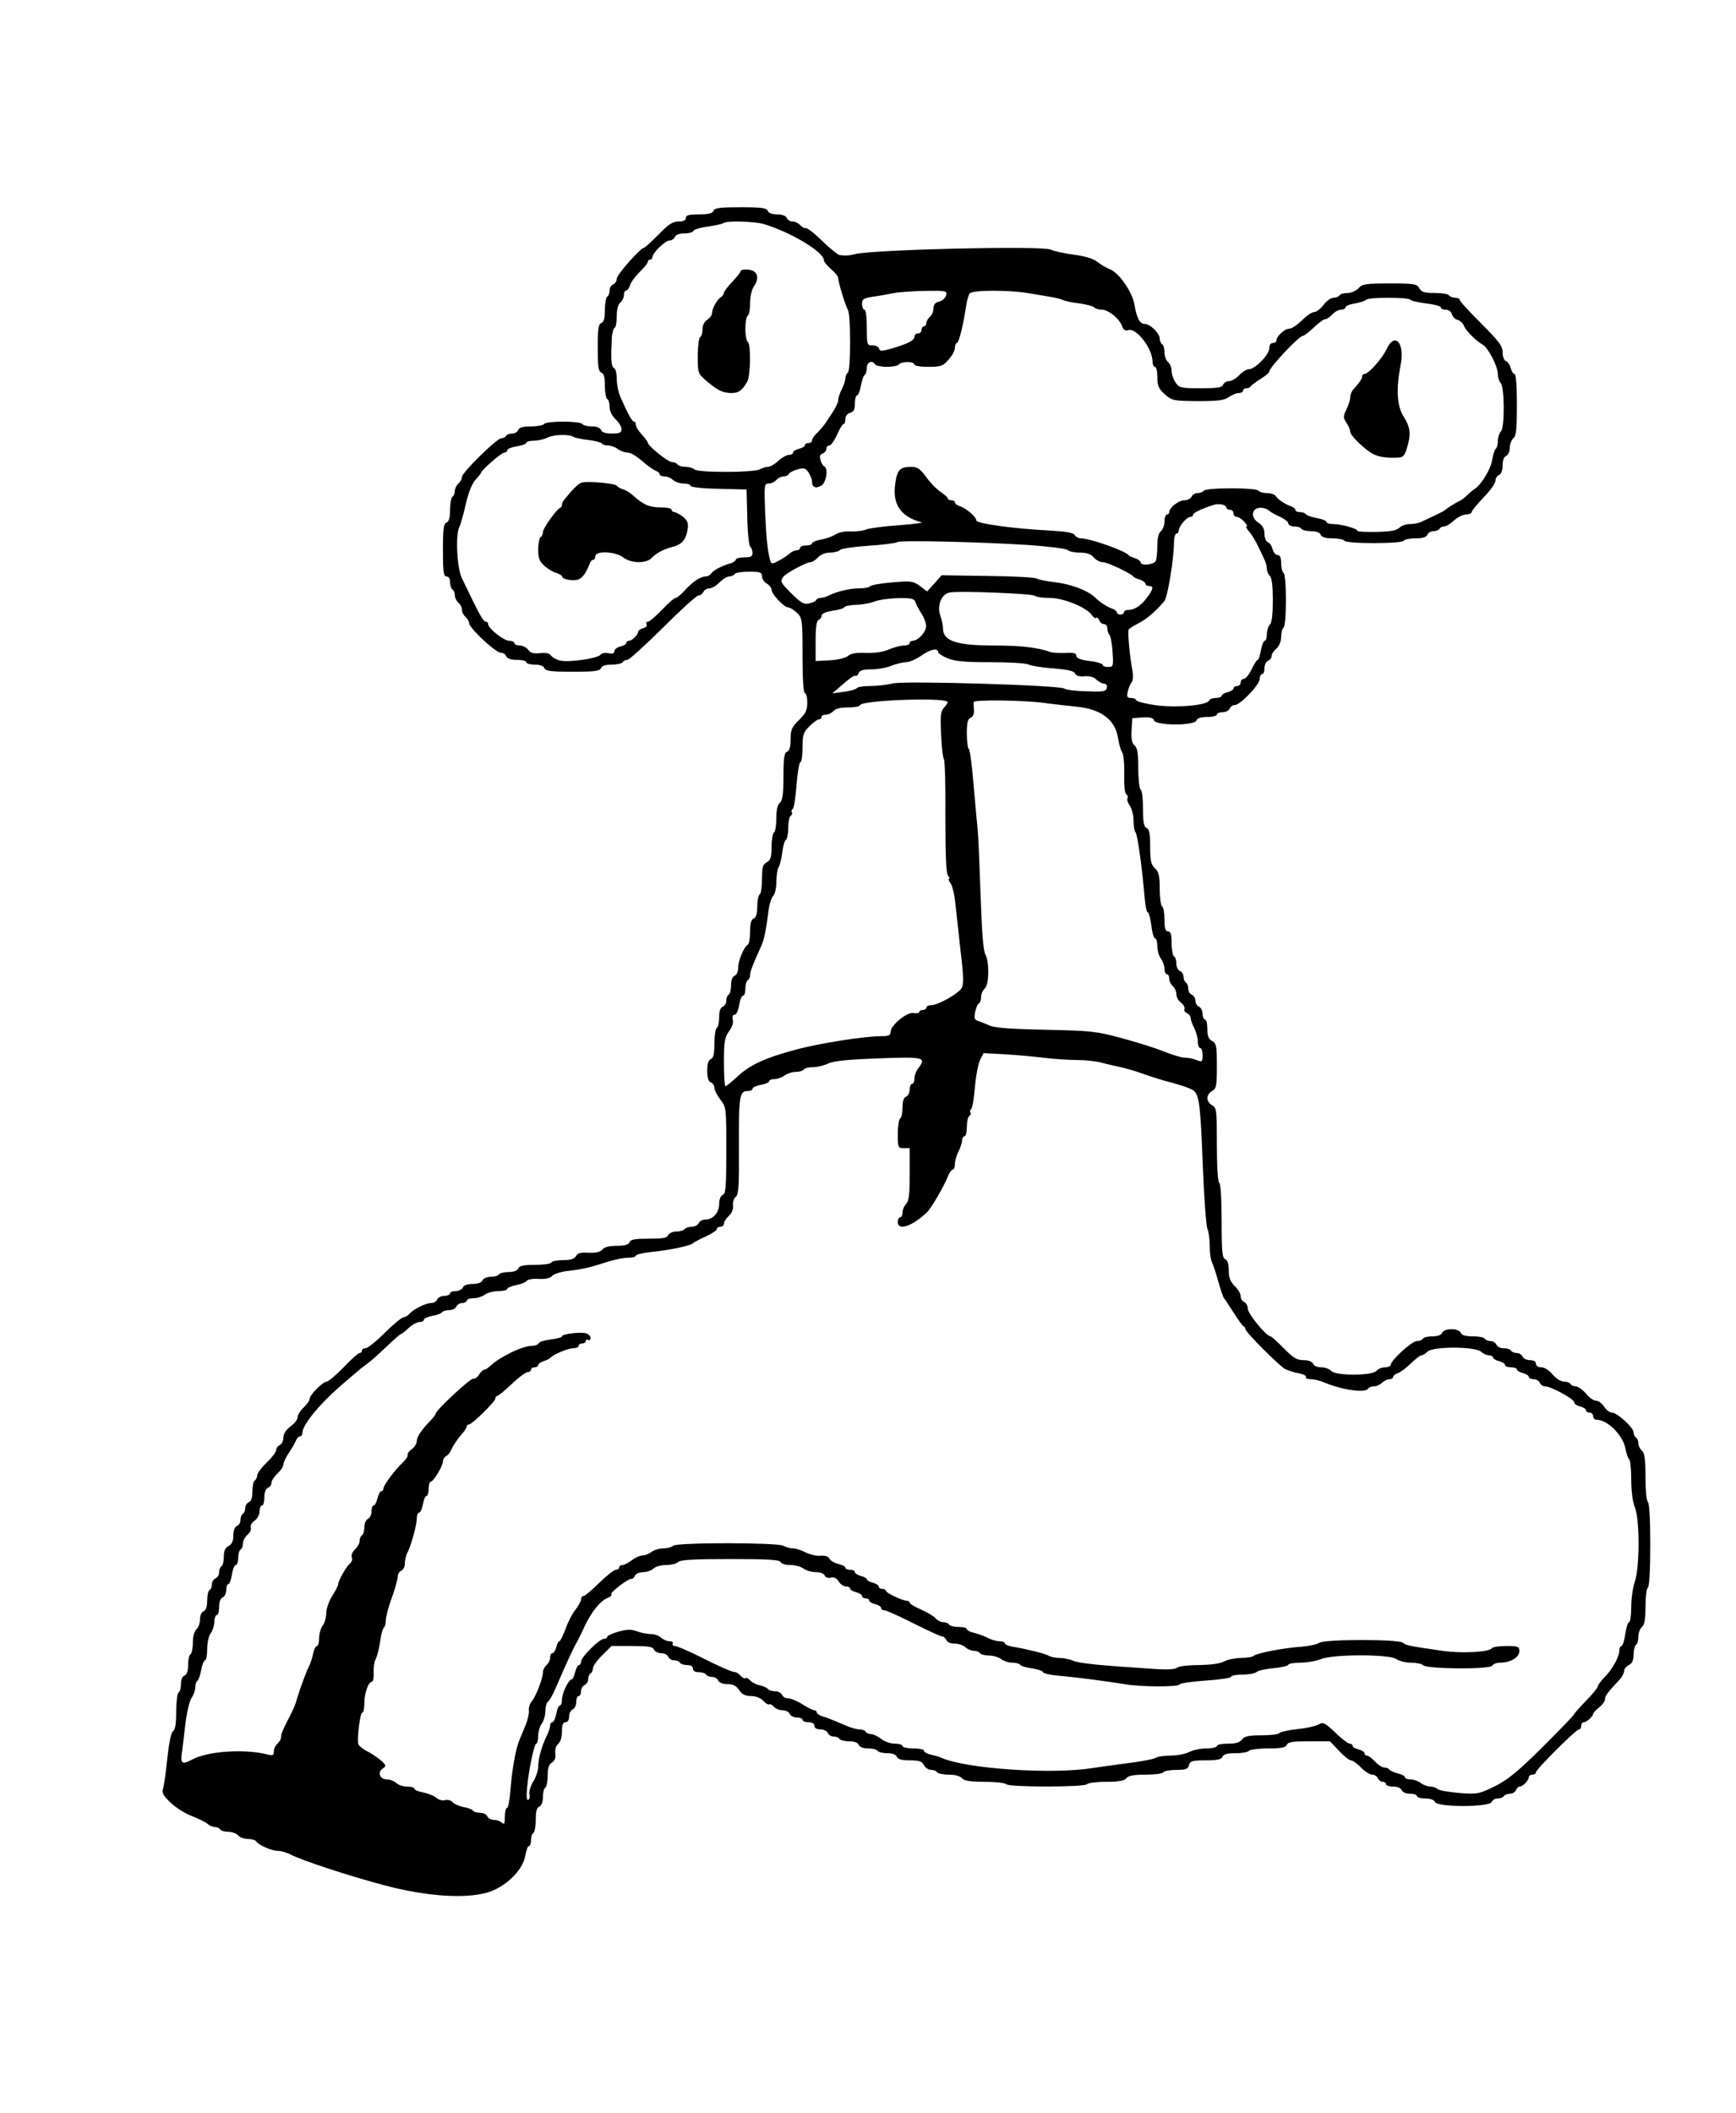 <?xml version="1.0" standalone="no"?>
<!DOCTYPE svg PUBLIC "-//W3C//DTD SVG 20010904//EN"
 "http://www.w3.org/TR/2001/REC-SVG-20010904/DTD/svg10.dtd">
<svg version="1.0" xmlns="http://www.w3.org/2000/svg"
 width="729pt" height="887pt" viewBox="0 0 729 887"
 preserveAspectRatio="xMidYMid meet">
<g transform="translate(0,887) scale(0.1,-0.1)"
fill="#000000" stroke="none">
<path d="M2996 7985 c-4 -11 -21 -15 -61 -15 -42 0 -55 -3 -55 -15 0 -10 -10
-15 -31 -15 -25 0 -42 -12 -84 -55 -30 -30 -57 -55 -60 -55 -15 0 -115 -113
-115 -130 0 -10 -7 -20 -15 -24 -8 -3 -15 -14 -15 -25 0 -11 -4 -23 -10 -26
-5 -3 -10 -29 -10 -56 0 -35 -4 -51 -15 -55 -12 -5 -15 -26 -15 -104 0 -78 3
-99 15 -104 11 -4 15 -20 15 -55 0 -27 5 -53 10 -56 6 -3 10 -19 10 -34 0 -16
10 -37 25 -51 14 -13 25 -32 25 -42 0 -14 -8 -18 -40 -18 -27 0 -43 5 -46 15
-4 9 -19 15 -39 15 -19 0 -37 5 -40 10 -3 6 -39 10 -80 10 -41 0 -77 -4 -80
-10 -3 -5 -28 -10 -55 -10 -33 0 -50 -5 -54 -15 -3 -8 -14 -15 -25 -15 -11 0
-23 -4 -26 -10 -3 -5 -12 -10 -20 -10 -19 0 -165 -144 -165 -162 0 -9 -7 -21
-15 -28 -8 -7 -15 -21 -15 -31 0 -10 -4 -21 -10 -24 -5 -3 -10 -28 -10 -55 0
-33 -5 -50 -15 -54 -12 -4 -15 -27 -15 -116 0 -91 3 -110 15 -110 9 0 15 -9
15 -24 0 -14 5 -28 10 -31 6 -3 10 -14 10 -24 0 -10 7 -24 15 -31 8 -7 15 -20
15 -30 0 -10 7 -23 15 -30 8 -7 15 -19 15 -26 0 -20 111 -124 133 -124 10 0
20 -7 23 -15 4 -10 20 -15 45 -15 21 0 39 -4 39 -10 0 -5 16 -10 35 -10 22 0
38 -6 41 -15 5 -12 28 -15 119 -15 91 0 114 3 119 15 3 10 19 15 45 15 22 0
43 5 46 10 3 6 12 10 20 10 7 0 74 61 149 135 74 74 141 135 149 135 8 0 17 7
21 15 3 8 14 15 25 15 10 0 29 11 42 25 13 13 32 25 41 25 9 0 20 5 23 10 3 6
31 10 61 10 47 0 54 -3 54 -20 0 -10 9 -24 20 -30 11 -6 20 -18 20 -26 0 -18
53 -74 70 -74 7 0 23 -10 36 -22 23 -22 24 -28 24 -180 0 -99 4 -158 10 -158
6 0 10 -18 10 -40 0 -32 -7 -45 -35 -73 -30 -29 -35 -40 -35 -81 0 -32 -5 -48
-15 -52 -12 -5 -15 -26 -15 -104 0 -74 -4 -100 -15 -110 -10 -8 -15 -31 -15
-66 0 -29 -4 -56 -10 -59 -5 -3 -10 -31 -10 -60 0 -44 -4 -56 -20 -65 -17 -9
-20 -21 -20 -70 0 -32 -4 -62 -10 -65 -5 -3 -10 -26 -10 -51 0 -30 -5 -46 -15
-50 -10 -4 -15 -21 -15 -54 0 -27 -4 -51 -9 -55 -17 -10 -41 -67 -41 -97 0
-16 -6 -31 -15 -34 -9 -4 -15 -19 -15 -39 0 -19 -4 -37 -10 -40 -5 -3 -10 -15
-10 -26 0 -11 -7 -22 -15 -25 -10 -4 -15 -20 -15 -44 0 -22 -4 -42 -10 -45 -5
-3 -10 -33 -10 -66 0 -44 -4 -61 -15 -65 -10 -4 -15 -20 -15 -49 0 -29 5 -45
15 -49 8 -3 15 -13 15 -22 0 -10 11 -32 25 -50 25 -32 25 -36 25 -214 0 -151
-2 -182 -15 -186 -9 -4 -15 -19 -15 -39 0 -36 -26 -65 -59 -65 -12 0 -24 -7
-27 -15 -4 -8 -17 -15 -29 -15 -13 0 -27 -5 -30 -10 -3 -5 -19 -10 -35 -10
-15 0 -30 -7 -34 -15 -4 -12 -23 -15 -81 -15 -58 0 -77 -3 -81 -15 -4 -10 -21
-15 -54 -15 -31 0 -52 -5 -61 -16 -8 -10 -26 -14 -57 -13 -33 2 -46 -1 -53
-14 -7 -12 -23 -17 -54 -17 -24 0 -47 -4 -50 -10 -3 -6 -35 -10 -70 -10 -47 0
-64 -4 -69 -15 -3 -9 -18 -15 -40 -15 -19 0 -38 -5 -41 -10 -3 -6 -19 -10 -35
-10 -15 0 -30 -7 -34 -15 -3 -9 -19 -15 -41 -15 -22 0 -38 -6 -41 -15 -4 -8
-17 -15 -30 -15 -13 0 -24 -4 -24 -10 0 -5 -11 -10 -24 -10 -13 0 -26 -7 -30
-15 -3 -8 -14 -15 -24 -15 -24 0 -76 -26 -92 -45 -7 -8 -18 -15 -25 -15 -7 0
-43 -29 -79 -65 -36 -36 -72 -65 -81 -65 -8 0 -15 -4 -15 -10 0 -5 -4 -10 -10
-10 -5 0 -36 -27 -67 -60 -32 -33 -64 -60 -71 -60 -16 0 -72 -56 -72 -73 0 -7
-12 -23 -25 -36 -14 -13 -25 -31 -25 -40 0 -10 -13 -27 -30 -39 -19 -15 -30
-31 -30 -48 0 -13 -7 -27 -15 -30 -8 -4 -15 -13 -15 -21 0 -8 -18 -32 -40 -53
-22 -21 -40 -45 -40 -54 0 -8 -5 -18 -10 -21 -6 -3 -10 -24 -10 -46 0 -26 -5
-42 -15 -45 -8 -4 -15 -14 -15 -24 0 -11 -5 -22 -10 -25 -6 -3 -10 -15 -10
-26 0 -11 -7 -22 -15 -25 -9 -4 -15 -19 -15 -40 0 -23 -6 -37 -20 -44 -14 -7
-20 -21 -20 -45 0 -18 -4 -37 -10 -40 -5 -3 -10 -15 -10 -26 0 -11 -7 -22 -15
-25 -8 -4 -15 -14 -15 -24 0 -11 -4 -22 -10 -25 -5 -3 -10 -23 -10 -45 0 -24
-5 -40 -15 -44 -9 -3 -15 -18 -15 -34 0 -16 -7 -35 -15 -42 -9 -8 -15 -29 -15
-56 0 -23 -5 -46 -10 -49 -6 -3 -10 -23 -10 -45 0 -24 -5 -40 -15 -44 -9 -3
-15 -18 -15 -35 0 -16 -4 -33 -10 -36 -5 -3 -10 -39 -10 -80 0 -50 -4 -77 -13
-82 -8 -5 -17 -47 -24 -113 -6 -58 -14 -115 -18 -128 -6 -18 0 -30 32 -60 22
-21 62 -46 89 -56 27 -10 56 -25 65 -32 8 -8 23 -14 32 -14 9 0 19 -5 22 -10
3 -6 19 -10 34 -10 16 0 34 -7 41 -15 7 -8 25 -15 41 -15 15 0 30 -4 34 -9 9
-16 66 -41 92 -41 14 0 37 -7 51 -14 45 -25 260 -95 402 -132 172 -45 333 -56
426 -29 76 22 150 93 160 155 4 22 10 40 15 40 5 0 9 11 9 24 0 14 4 28 10 31
5 3 10 29 10 56 0 35 4 51 15 55 9 4 15 19 15 39 0 19 4 37 10 40 5 3 10 26
10 51 0 31 5 47 18 55 12 8 17 20 14 38 -2 17 3 32 12 40 10 8 16 29 16 52 0
28 4 39 15 39 9 0 15 9 15 24 0 13 7 26 15 30 8 3 15 17 15 31 0 14 5 25 10
25 6 0 10 9 10 20 0 11 7 23 15 26 8 4 15 14 15 24 0 11 5 22 10 25 6 3 10 13
10 22 0 8 17 33 39 54 l39 39 86 0 c68 0 88 -3 92 -15 4 -8 17 -15 30 -15 14
0 27 -7 30 -15 4 -8 14 -15 24 -15 11 0 22 -4 25 -10 3 -5 17 -10 31 -10 15 0
24 -6 24 -15 0 -9 9 -15 24 -15 14 0 28 -4 31 -10 3 -5 15 -10 26 -10 11 0 22
-7 25 -15 4 -9 19 -15 39 -15 24 0 37 -7 49 -25 12 -18 25 -25 50 -25 20 0 40
-8 51 -20 10 -11 21 -17 25 -15 4 3 13 -2 20 -10 7 -8 23 -15 37 -15 13 0 26
-7 29 -15 4 -8 17 -15 30 -15 13 0 24 -4 24 -10 0 -5 11 -10 25 -10 16 0 25
-6 25 -15 0 -9 9 -15 25 -15 14 0 28 -7 31 -15 4 -8 14 -15 24 -15 11 0 22 -4
25 -10 3 -5 22 -10 41 -10 22 0 37 -6 40 -15 4 -9 19 -15 39 -15 19 0 37 -4
40 -10 3 -5 22 -10 41 -10 22 0 37 -6 40 -15 4 -10 21 -15 55 -15 38 0 51 -4
59 -20 6 -11 19 -20 30 -20 10 0 22 -4 25 -10 3 -5 26 -10 49 -10 27 0 48 -6
56 -15 9 -11 34 -15 96 -15 45 0 86 -5 89 -10 8 -13 332 -13 340 0 3 5 39 10
79 10 53 0 77 4 86 15 9 11 32 15 81 15 37 0 71 4 74 10 3 5 28 10 54 10 40 0
50 3 54 20 4 17 14 20 70 20 48 0 66 4 71 15 4 11 20 15 55 15 27 0 53 5 56
10 3 5 39 10 80 10 55 0 74 4 79 15 4 12 24 15 93 15 l88 0 38 -40 c20 -22 43
-40 50 -40 7 0 26 -13 42 -30 16 -16 37 -30 47 -30 10 0 21 -7 24 -15 4 -8 12
-15 20 -15 8 0 14 -4 14 -10 0 -5 14 -10 30 -10 18 0 33 -6 36 -15 4 -9 19
-15 35 -15 16 0 29 -4 29 -10 0 -5 16 -10 35 -10 22 0 38 -6 41 -15 9 -22 229
-22 238 0 3 8 14 15 25 15 11 0 23 4 26 10 3 5 15 10 26 10 11 0 22 7 25 15 4
8 10 15 16 15 13 0 38 26 38 39 0 6 7 11 15 11 8 0 15 4 15 10 0 12 168 180
181 180 5 0 9 7 9 15 0 8 5 15 11 15 12 0 39 25 39 35 0 4 11 16 25 27 14 11
25 26 25 35 0 14 9 26 63 84 9 10 17 26 17 34 0 8 9 19 20 25 14 7 20 21 20
45 0 18 5 37 10 40 6 3 10 19 10 34 0 16 7 34 15 41 11 9 15 33 15 86 0 40 4
76 10 79 6 4 10 75 10 180 0 105 -4 176 -10 180 -6 3 -10 50 -10 104 0 75 -4
101 -15 111 -8 7 -15 21 -15 31 0 10 -4 21 -10 24 -5 3 -10 13 -10 22 0 20
-69 83 -91 83 -9 0 -24 11 -33 25 -9 14 -24 25 -34 25 -10 0 -29 13 -42 30
-14 16 -33 29 -42 30 -9 0 -20 4 -23 10 -3 6 -16 10 -28 10 -12 0 -33 13 -47
30 -14 17 -34 30 -47 30 -14 0 -23 6 -23 15 0 9 -9 15 -25 15 -14 0 -28 7 -31
15 -4 8 -14 15 -24 15 -11 0 -22 5 -25 10 -3 6 -17 10 -31 10 -14 0 -27 7 -30
15 -4 8 -14 15 -24 15 -11 0 -22 5 -25 10 -3 6 -26 10 -51 10 -30 0 -46 5 -50
15 -8 20 -70 20 -78 0 -3 -9 -18 -15 -40 -15 -19 0 -38 -4 -41 -10 -3 -5 -15
-10 -26 -10 -20 0 -109 -81 -109 -100 0 -5 -11 -10 -24 -10 -13 0 -29 -7 -36
-15 -18 -21 -172 -21 -190 0 -7 8 -26 15 -42 15 -16 0 -31 6 -34 15 -4 9 -19
15 -40 15 -28 0 -43 9 -83 50 -27 27 -52 50 -56 50 -17 0 -95 95 -95 116 0 12
-7 24 -15 28 -8 3 -15 14 -15 25 0 10 -11 29 -25 42 -18 18 -25 34 -25 65 0
28 -5 44 -15 48 -12 4 -15 32 -15 160 0 92 -4 157 -10 161 -6 4 -10 68 -10
160 0 144 -1 155 -20 165 -11 6 -20 19 -20 30 0 11 9 24 20 30 18 10 20 21 20
105 0 84 -2 95 -20 105 -15 8 -20 21 -20 50 0 22 -4 40 -10 40 -5 0 -10 11
-10 24 0 13 -7 26 -15 30 -8 3 -15 14 -15 25 0 10 -7 21 -15 25 -8 3 -15 14
-15 25 0 11 -4 23 -10 26 -5 3 -10 14 -10 25 0 10 -7 20 -15 24 -8 3 -15 16
-15 30 0 14 -4 28 -10 31 -5 3 -10 28 -10 56 0 37 -4 49 -15 49 -11 0 -15 12
-15 49 0 28 -4 53 -10 56 -5 3 -10 37 -10 74 0 55 -4 71 -20 86 -16 15 -20 31
-20 90 0 56 -4 74 -15 79 -11 4 -15 23 -15 80 0 41 -4 78 -10 81 -5 3 -10 44
-10 89 0 63 -4 87 -15 96 -12 10 -15 28 -13 64 l3 51 43 3 c31 2 44 -1 48 -12
9 -23 169 -23 178 -1 3 10 19 15 46 15 22 0 40 5 40 10 0 6 11 10 24 10 13 0
26 7 30 15 3 8 12 15 21 15 23 0 105 86 105 110 0 11 5 20 10 20 6 0 10 11 10
25 0 14 7 28 15 31 8 4 15 12 15 20 0 8 9 22 20 31 12 11 20 30 20 50 0 17 5
35 10 38 6 4 10 53 10 115 0 62 -4 111 -10 115 -5 3 -10 22 -10 41 0 23 -5 34
-15 34 -8 0 -17 11 -21 24 -3 14 -12 27 -20 30 -8 3 -14 19 -14 35 0 22 -8 35
-26 47 -32 21 -29 58 4 62 13 2 31 -3 40 -11 9 -8 32 -20 50 -28 17 -8 32 -20
32 -26 0 -7 11 -13 24 -13 14 0 28 -4 31 -10 3 -5 22 -10 41 -10 22 0 37 -6
40 -15 4 -10 20 -15 49 -15 24 0 47 -4 50 -10 4 -6 57 -10 125 -10 68 0 121 4
125 10 3 6 26 10 50 10 29 0 45 5 49 15 3 8 14 15 25 15 11 0 23 5 26 10 3 6
12 10 20 10 8 0 26 11 41 25 15 14 38 25 50 25 13 0 24 5 24 10 0 6 23 33 50
62 28 28 50 60 50 70 0 10 7 21 15 24 9 4 15 19 15 40 0 22 6 37 15 40 8 4 15
18 15 34 0 15 7 33 15 40 12 10 15 39 15 141 0 78 -4 129 -10 129 -5 0 -12 11
-16 24 -3 14 -12 27 -20 30 -8 3 -14 19 -14 37 0 26 -15 46 -90 121 -49 49
-90 93 -90 99 0 5 -9 9 -19 9 -11 0 -23 5 -26 10 -3 6 -31 10 -60 10 -44 0
-56 4 -65 20 -10 18 -21 20 -124 20 -100 0 -115 -2 -131 -20 -10 -11 -31 -20
-46 -20 -15 0 -31 -4 -34 -10 -3 -5 -15 -10 -25 -10 -11 0 -29 -13 -42 -30
-12 -16 -30 -30 -39 -30 -10 0 -33 -16 -52 -35 -19 -19 -43 -35 -53 -35 -20 0
-54 -32 -54 -50 0 -6 -7 -10 -15 -10 -9 0 -15 -9 -15 -23 0 -26 -60 -87 -85
-87 -10 0 -28 -11 -41 -25 -13 -14 -32 -25 -42 -25 -11 0 -22 -7 -26 -15 -4
-12 -25 -15 -95 -15 -83 0 -90 2 -105 25 -9 13 -16 35 -16 48 0 14 -7 30 -15
37 -8 7 -15 25 -15 41 0 15 -4 31 -10 34 -5 3 -10 14 -10 24 0 22 -40 61 -63
61 -21 0 -34 26 -43 81 -9 53 -64 133 -102 148 -15 6 -39 20 -53 31 -17 14
-50 24 -100 31 -41 5 -84 15 -96 21 -35 17 -743 1 -823 -19 -24 -6 -35 -7 -63
-4 -8 0 -40 27 -73 58 -32 32 -64 57 -70 55 -6 -1 -17 5 -24 13 -7 8 -21 15
-32 15 -10 0 -21 7 -24 15 -4 9 -19 15 -40 15 -22 0 -37 6 -40 15 -5 12 -27
15 -114 15 -87 0 -109 -3 -114 -15z m213 -56 c117 -36 251 -118 251 -152 0 -7
14 -23 30 -37 17 -14 30 -31 30 -38 0 -17 29 -112 41 -134 12 -24 12 -255 -1
-263 -5 -3 -10 -14 -10 -23 0 -9 -7 -30 -15 -46 -8 -15 -15 -36 -15 -45 0 -9
-9 -29 -20 -46 -11 -16 -25 -39 -32 -49 -7 -11 -23 -30 -35 -42 -13 -11 -23
-26 -23 -33 0 -6 -7 -11 -15 -11 -8 0 -15 -4 -15 -9 0 -5 -11 -12 -25 -15 -14
-4 -25 -11 -25 -16 0 -6 -8 -10 -18 -10 -9 0 -29 -11 -44 -25 -15 -14 -34 -25
-43 -25 -9 0 -25 -5 -36 -11 -11 -6 -74 -10 -141 -10 -72 0 -125 4 -131 10 -6
6 -23 11 -38 11 -15 0 -31 5 -34 10 -3 6 -14 10 -23 10 -17 0 -102 69 -102 82
0 4 -11 19 -25 34 -14 15 -25 33 -25 40 0 8 -3 14 -8 14 -7 0 -26 33 -56 102
-9 20 -16 55 -16 77 0 24 -5 44 -12 46 -9 4 -12 26 -11 73 1 37 3 68 4 70 1 1
2 6 3 11 0 5 4 13 9 17 4 4 7 26 7 49 0 26 6 48 15 55 8 7 15 21 15 31 0 11 4
19 9 19 5 0 13 10 17 23 3 12 22 37 40 55 19 18 34 37 34 42 0 6 5 10 10 10 6
0 10 5 10 11 0 17 53 69 71 69 9 0 19 7 23 15 3 9 18 15 40 15 19 0 36 5 38
11 2 5 29 14 61 18 31 4 60 11 64 14 10 11 133 8 172 -4z m764 -299 c-3 -11
-16 -23 -29 -26 -17 -4 -24 -13 -24 -29 0 -12 -7 -28 -15 -35 -8 -7 -15 -19
-15 -26 0 -8 -4 -14 -10 -14 -5 0 -10 -7 -10 -15 0 -8 -7 -15 -15 -15 -8 0
-15 -6 -15 -13 0 -16 -25 -29 -95 -50 -42 -12 -51 -12 -53 -1 -2 8 -14 14 -28
14 -23 0 -24 2 -24 75 0 43 -4 75 -10 75 -5 0 -10 11 -10 24 0 20 6 24 43 30
23 3 62 10 87 15 25 5 86 9 137 10 87 1 91 0 86 -19z m347 9 c30 -5 71 -12 90
-15 19 -3 44 -9 55 -14 11 -5 42 -11 70 -14 27 -4 54 -11 59 -16 6 -6 20 -10
32 -10 28 0 73 -36 85 -67 6 -18 14 -23 27 -19 34 11 102 -77 102 -133 0 -12
5 -21 10 -21 6 0 10 -20 10 -43 0 -36 5 -48 31 -72 31 -27 36 -28 138 -29 85
0 111 3 131 17 13 9 32 17 42 17 10 0 18 5 18 10 0 6 6 10 14 10 8 0 16 4 18
8 2 4 20 18 41 31 20 12 37 26 37 31 0 17 125 150 141 150 5 0 26 16 46 35 20
19 41 35 48 35 7 0 20 9 30 20 10 11 26 20 37 20 10 0 18 4 18 10 0 5 18 13
40 16 22 4 43 11 46 15 7 12 181 12 188 0 3 -4 33 -11 66 -15 33 -4 60 -11 60
-16 0 -6 9 -10 21 -10 12 0 23 -8 26 -19 3 -11 13 -21 24 -24 10 -3 22 -13 26
-24 8 -21 50 -63 78 -79 24 -13 64 -90 65 -124 0 -15 5 -31 12 -38 16 -16 17
-187 1 -203 -7 -7 -13 -25 -13 -40 0 -15 -4 -30 -9 -33 -4 -3 -11 -24 -15 -47
-6 -39 -46 -105 -75 -123 -7 -4 -21 -16 -30 -25 -10 -10 -24 -21 -32 -24 -17
-8 -52 -30 -59 -37 -3 -3 -23 -14 -45 -24 -22 -10 -48 -23 -57 -27 -10 -5 -31
-9 -47 -9 -16 0 -37 -7 -45 -16 -12 -11 -38 -16 -96 -17 -44 -1 -80 1 -80 5 0
9 -68 28 -102 28 -16 0 -28 4 -28 9 0 5 -18 12 -40 16 -22 4 -42 11 -46 16 -3
5 -14 9 -25 9 -10 0 -19 4 -19 9 0 5 -8 11 -17 15 -25 8 -57 29 -66 44 -4 6
-21 12 -37 12 -16 0 -32 5 -35 10 -4 6 -53 10 -115 10 -62 0 -111 -4 -115 -10
-3 -5 -15 -10 -26 -10 -11 0 -22 -7 -25 -15 -4 -8 -17 -15 -30 -15 -24 0 -64
-31 -64 -50 0 -5 -4 -10 -10 -10 -5 0 -10 -13 -10 -29 0 -16 -7 -34 -15 -41
-10 -8 -15 -30 -15 -60 0 -27 -3 -55 -6 -64 -7 -17 -64 -23 -64 -7 0 5 -10 13
-22 17 -13 4 -25 9 -28 13 -15 19 -163 71 -201 71 -10 0 -22 6 -26 14 -6 10
-38 15 -108 19 -144 7 -305 29 -305 42 0 15 -42 51 -69 60 -12 3 -21 11 -21
16 0 5 -7 9 -15 9 -8 0 -15 3 -15 8 0 4 -14 16 -30 27 -17 11 -44 39 -61 63
-25 34 -36 42 -62 42 -47 0 -59 -12 -67 -66 -14 -90 20 -142 110 -167 8 -2
-34 -7 -95 -12 -60 -4 -121 -12 -135 -17 -14 -6 -44 -10 -67 -9 -23 2 -52 -4
-65 -13 -13 -8 -40 -18 -60 -21 -21 -4 -38 -11 -38 -16 0 -5 -11 -9 -25 -9
-14 0 -25 -4 -25 -10 0 -5 -6 -10 -14 -10 -8 0 -21 -6 -28 -12 -7 -7 -28 -21
-46 -31 -25 -14 -33 -15 -36 -5 -12 37 -18 94 -23 206 -4 116 -4 122 15 122
11 0 25 7 32 15 7 8 21 15 30 15 10 0 20 4 22 10 2 5 18 14 35 19 28 8 35 7
48 -12 8 -12 15 -29 15 -39 0 -24 16 -31 40 -16 20 13 29 73 11 80 -4 2 -12
13 -15 26 -5 15 -3 24 8 28 9 3 16 12 16 20 0 8 6 14 13 14 6 0 21 20 32 45
11 25 23 45 27 45 5 0 8 9 8 21 0 12 8 23 20 26 15 4 20 14 20 39 0 19 4 34 9
34 5 0 12 18 16 40 4 22 11 42 16 46 5 3 9 16 9 30 0 24 23 34 35 14 3 -5 26
-10 50 -10 24 0 47 5 50 10 3 6 19 10 36 10 16 0 29 -4 29 -10 0 -6 26 -10 58
-10 53 0 62 3 85 30 15 16 27 39 27 50 0 11 4 20 8 20 9 0 28 80 39 155 3 22
10 46 15 53 13 15 165 15 248 1z m-1912 -603 c7 -4 34 -10 62 -13 28 -3 53
-10 56 -14 3 -5 15 -9 27 -9 12 0 31 -7 41 -15 11 -8 30 -15 42 -15 12 0 39
-16 60 -35 22 -19 47 -37 57 -41 9 -3 17 -10 17 -15 0 -5 9 -9 21 -9 11 0 27
-7 35 -15 9 -8 29 -15 45 -15 16 0 29 -4 29 -10 0 -5 50 -11 118 -12 l117 -3
3 -115 c1 -63 7 -119 12 -124 6 -6 10 -18 10 -28 0 -14 -8 -18 -35 -18 -19 0
-35 -4 -35 -9 0 -5 -10 -12 -22 -16 -37 -10 -72 -29 -81 -42 -4 -7 -15 -13
-23 -13 -22 0 -54 -21 -87 -57 -16 -18 -34 -33 -39 -33 -6 0 -32 -22 -58 -50
-26 -27 -53 -50 -59 -50 -7 0 -9 -5 -6 -11 4 -6 -2 -13 -14 -16 -12 -3 -21
-10 -21 -15 0 -13 -26 -38 -39 -38 -6 0 -11 -4 -11 -9 0 -5 -11 -12 -25 -15
-14 -4 -25 -12 -25 -20 0 -9 -8 -12 -26 -8 -15 3 -29 -1 -33 -7 -10 -15 -134
-33 -169 -24 -15 3 -32 13 -38 21 -7 10 -23 13 -47 10 -26 -3 -39 1 -49 14 -7
10 -23 18 -35 18 -13 0 -23 5 -23 10 0 6 -10 10 -22 10 -24 1 -88 52 -88 70 0
5 -4 10 -9 10 -12 0 -27 28 -102 184 -20 43 -27 181 -10 214 5 9 17 52 27 95
11 49 26 87 41 103 13 14 23 27 23 29 0 10 86 85 98 85 6 0 12 4 12 10 0 5 18
13 40 16 22 4 40 10 40 15 0 5 15 9 33 9 17 0 43 6 56 13 26 13 91 15 109 3z
m2742 -297 c0 -5 7 -9 15 -9 8 0 15 -7 15 -15 0 -8 6 -15 13 -15 8 0 22 -9 32
-20 10 -11 14 -20 10 -20 -5 0 0 -10 11 -22 11 -13 28 -41 38 -63 11 -22 23
-48 27 -57 5 -10 9 -26 9 -36 0 -10 6 -24 13 -30 8 -9 12 -44 12 -102 0 -58
-4 -93 -12 -102 -7 -6 -13 -25 -13 -40 0 -15 -4 -28 -9 -28 -5 0 -12 -18 -16
-40 -4 -22 -10 -40 -13 -40 -4 0 -16 -18 -26 -40 -11 -22 -25 -40 -33 -40 -7
0 -13 -7 -13 -15 0 -8 -7 -15 -15 -15 -8 0 -15 -4 -15 -10 0 -5 -11 -12 -25
-16 -14 -3 -25 -10 -25 -15 0 -5 -11 -9 -24 -9 -13 0 -26 -5 -28 -10 -7 -21
-135 -32 -221 -21 -45 6 -83 16 -85 21 -2 6 -12 10 -23 10 -16 0 -18 5 -13 28
4 15 11 33 17 39 5 7 6 27 3 45 -11 53 -22 169 -16 176 3 4 21 15 40 25 33 16
75 52 109 93 14 16 40 172 41 247 0 20 5 37 10 37 6 0 10 6 10 13 0 18 34 57
49 57 6 0 11 4 11 9 0 8 35 25 85 41 24 8 55 1 55 -11z m-831 -157 c84 -6 158
-15 164 -21 6 -6 29 -11 52 -11 28 0 46 -6 58 -20 9 -11 26 -20 38 -20 19 0
117 -46 129 -61 3 -4 15 -9 28 -13 12 -4 22 -12 22 -17 0 -5 7 -9 15 -9 19 0
19 -10 -2 -40 -26 -38 -55 -59 -80 -60 -13 0 -23 -4 -23 -10 0 -5 -7 -10 -15
-10 -8 0 -15 4 -15 9 0 5 -8 11 -17 15 -22 7 -51 25 -77 50 -34 30 -100 54
-168 62 -35 4 -68 11 -74 15 -6 5 -98 10 -205 11 l-195 3 -30 -34 -31 -34 -30
23 c-29 21 -37 22 -117 15 -47 -4 -88 -11 -92 -16 -3 -5 -24 -9 -46 -9 -40 0
-94 -13 -130 -31 -10 -5 -24 -9 -32 -9 -8 0 -16 -4 -18 -8 -1 -5 -15 -12 -29
-15 -22 -6 -34 1 -73 39 -49 49 -50 52 -38 71 9 15 98 63 116 63 7 0 21 9 31
20 11 12 31 20 50 20 17 0 36 5 42 11 6 6 61 14 122 18 61 4 114 11 118 15 9
9 348 1 552 -12z m26 -213 c5 -5 33 -9 62 -9 58 0 154 -39 177 -71 7 -11 16
-16 19 -13 4 4 9 -1 13 -10 3 -9 12 -16 20 -16 8 0 14 -8 14 -18 0 -10 4 -22
9 -27 5 -6 11 -38 13 -72 4 -60 3 -63 -19 -63 -13 0 -23 4 -23 9 0 5 -25 13
-55 16 -38 5 -55 12 -55 22 0 11 -12 14 -47 12 -27 -1 -55 1 -63 4 -52 19
-124 27 -233 27 -160 0 -217 19 -217 71 0 12 -5 37 -11 54 -16 43 5 93 41 98
45 7 345 -5 355 -14z m-501 -26 c3 -10 14 -31 25 -48 11 -16 20 -41 20 -53 1
-24 -33 -61 -56 -62 -7 0 -13 -4 -13 -10 0 -5 -11 -10 -24 -10 -13 0 -41 -7
-62 -16 -24 -11 -61 -16 -97 -15 -40 2 -64 -2 -75 -12 -10 -9 -43 -17 -77 -19
l-60 -3 0 84 c0 59 4 86 13 89 6 2 12 10 12 17 0 9 17 16 45 21 25 3 48 10 51
15 3 5 24 9 47 10 23 0 58 6 77 13 19 8 65 14 101 15 55 1 68 -2 73 -16z m96
-212 c0 -4 17 -15 38 -24 31 -13 69 -17 181 -17 78 0 151 -4 161 -10 10 -5 57
-13 104 -16 60 -5 87 -11 90 -21 4 -10 18 -14 40 -12 21 2 39 -3 50 -14 10 -9
24 -17 32 -17 9 0 14 -7 12 -17 -3 -16 -14 -18 -88 -15 -46 1 -87 7 -90 11 -8
14 -667 34 -720 22 -25 -6 -68 -11 -97 -11 -28 0 -53 -4 -55 -9 -1 -4 -25 -11
-53 -15 l-50 -7 45 39 c25 22 48 38 52 35 5 -2 11 3 14 11 4 12 20 16 54 16
26 0 64 7 83 15 20 8 48 15 62 15 14 0 43 13 66 29 36 26 69 32 69 12z m39
-207 c2 -2 -4 -13 -14 -24 -15 -16 -17 -33 -13 -112 2 -51 7 -99 12 -106 4 -7
7 -116 6 -243 0 -162 3 -235 11 -245 6 -8 8 -14 4 -14 -4 0 -1 -7 6 -17 8 -9
17 -48 21 -87 4 -39 14 -129 22 -201 12 -97 13 -135 5 -152 -13 -24 -100 -73
-130 -73 -10 0 -19 -4 -19 -10 0 -5 -7 -10 -15 -10 -8 0 -15 -4 -15 -9 0 -4
-10 -6 -23 -4 -28 6 -97 -51 -97 -79 0 -14 -8 -18 -40 -18 -70 0 -262 -30
-360 -57 -127 -34 -190 -63 -243 -112 -24 -23 -47 -41 -51 -41 -3 0 -6 45 -6
100 0 87 3 105 21 130 13 17 20 37 16 49 -3 13 0 21 8 21 7 0 15 18 19 40 3
22 11 40 16 40 6 0 10 13 10 29 0 17 5 33 10 36 6 3 10 13 10 22 0 14 10 41
45 118 14 31 21 63 32 150 3 27 12 55 19 63 8 7 14 33 14 58 0 24 4 52 9 62 6
9 13 38 16 64 3 26 10 50 16 53 5 4 9 26 9 50 0 24 5 47 10 50 6 4 8 10 5 15
-3 5 -1 11 4 14 5 3 12 49 16 101 4 52 11 95 16 95 5 0 9 27 9 61 0 54 3 64
29 90 16 16 34 29 40 29 6 0 11 5 11 10 0 6 8 10 19 10 10 0 24 7 31 15 8 10
30 15 60 15 27 0 50 4 52 10 7 20 345 33 367 14z m406 -5 c39 -5 97 -12 130
-15 108 -10 168 -54 180 -133 4 -25 12 -52 17 -59 6 -7 10 -48 9 -91 -1 -48 2
-82 9 -86 5 -3 8 -11 5 -16 -4 -5 1 -19 9 -31 9 -12 16 -41 16 -63 0 -23 4
-45 9 -50 8 -10 28 -154 38 -277 3 -32 8 -58 13 -58 4 0 11 -25 15 -55 3 -30
11 -55 16 -55 5 0 9 -15 9 -32 0 -18 7 -42 15 -52 8 -11 15 -30 15 -43 0 -13
5 -23 10 -23 6 0 10 -8 10 -19 0 -10 7 -24 15 -31 8 -7 15 -22 15 -34 0 -12 9
-28 19 -35 11 -8 17 -20 15 -26 -3 -7 2 -15 10 -18 9 -4 16 -13 16 -21 0 -7 7
-27 15 -42 8 -16 15 -41 15 -56 0 -16 5 -28 10 -28 6 0 10 -13 10 -30 0 -28
-2 -29 -26 -20 -14 6 -36 10 -50 10 -13 0 -52 12 -87 26 -34 14 -114 39 -177
56 -107 29 -129 31 -320 35 -147 3 -213 8 -235 18 -16 7 -38 16 -48 19 -15 5
-17 12 -12 38 4 18 11 35 16 36 5 2 9 14 9 27 0 12 7 28 15 35 19 16 20 112 3
143 -9 15 -15 96 -20 242 -4 121 -9 245 -12 275 -3 30 -11 119 -18 198 -6 79
-15 145 -20 148 -4 3 -8 32 -8 65 0 45 4 61 16 66 9 3 15 16 14 32 -1 14 -2
29 -1 34 1 10 212 8 296 -4z m3 -1490 c40 -5 101 -9 135 -9 34 0 80 -5 102
-11 22 -6 59 -14 81 -19 23 -5 68 -18 100 -30 33 -12 89 -29 125 -38 36 -10
73 -23 81 -30 24 -20 29 -58 39 -317 5 -132 14 -250 19 -263 6 -13 10 -45 10
-73 0 -27 4 -57 9 -67 5 -9 17 -46 27 -82 10 -36 21 -67 24 -70 3 -3 21 -30
40 -60 19 -30 38 -56 42 -58 5 -2 8 -7 8 -12 0 -12 140 -152 166 -167 12 -6
38 -15 58 -18 20 -4 33 -11 30 -16 -3 -5 6 -9 20 -9 14 0 40 -6 58 -14 74 -31
171 -45 183 -26 3 6 15 10 25 10 10 0 25 7 34 15 8 8 22 15 30 15 9 0 16 4 16
9 0 5 8 12 19 16 10 3 35 21 54 40 20 19 40 35 46 35 5 0 17 7 26 16 22 22
200 22 225 -1 9 -8 24 -15 33 -15 9 0 17 -4 17 -9 0 -5 11 -12 25 -15 14 -4
25 -11 25 -16 0 -6 11 -10 25 -10 14 0 25 -4 25 -9 0 -5 11 -12 25 -15 14 -4
25 -11 25 -16 0 -6 9 -10 20 -10 11 0 23 -7 26 -15 4 -8 13 -15 22 -15 25 0
122 -53 122 -66 0 -7 11 -15 25 -18 14 -4 25 -11 25 -16 0 -6 7 -10 15 -10 8
0 15 -7 15 -15 0 -8 6 -15 14 -15 47 0 113 -67 122 -123 4 -20 11 -40 15 -43
5 -3 9 -41 9 -85 0 -48 6 -94 15 -116 21 -49 21 -254 0 -313 -8 -23 -15 -71
-15 -106 0 -35 -4 -64 -9 -64 -5 0 -12 -22 -16 -50 -4 -27 -11 -50 -16 -50 -5
0 -9 -9 -9 -19 0 -26 -29 -79 -62 -112 -16 -16 -28 -33 -28 -38 0 -5 -22 -33
-50 -61 -27 -28 -50 -54 -50 -57 0 -3 -60 -65 -132 -137 -105 -104 -147 -138
-201 -165 -66 -32 -72 -34 -150 -28 -44 4 -85 11 -91 17 -5 5 -19 10 -30 10
-12 0 -30 7 -40 15 -11 8 -30 15 -43 15 -13 0 -23 4 -23 9 0 5 -13 12 -30 16
-16 4 -32 11 -35 16 -4 5 -13 9 -22 9 -9 0 -26 11 -39 25 -13 14 -28 25 -34
25 -5 0 -10 4 -10 10 0 5 -11 12 -25 16 -14 3 -25 10 -25 15 0 5 -6 9 -12 9
-7 0 -35 21 -61 47 -44 41 -51 45 -69 34 -11 -7 -51 -16 -90 -20 -38 -4 -73
-12 -76 -17 -4 -5 -38 -9 -75 -9 -54 0 -71 -4 -81 -17 -9 -13 -27 -18 -60 -18
-25 0 -46 -4 -46 -10 0 -5 -20 -10 -44 -10 -24 0 -57 -7 -72 -15 -16 -8 -50
-15 -77 -15 -26 0 -55 -4 -65 -10 -9 -5 -55 -14 -102 -20 -47 -6 -119 -16
-160 -22 -169 -28 -530 -4 -635 42 -11 5 -32 11 -47 14 -16 4 -28 11 -28 16 0
6 -20 10 -45 10 -25 0 -45 5 -45 10 0 6 -15 10 -32 10 -18 0 -44 9 -58 20 -14
11 -33 20 -42 20 -9 0 -20 5 -23 10 -3 6 -15 10 -27 10 -11 0 -36 7 -56 16
-61 26 -76 32 -99 39 -13 4 -23 11 -23 16 0 5 -5 9 -10 9 -6 0 -28 11 -50 25
-22 14 -49 25 -60 25 -11 0 -23 7 -26 15 -4 8 -17 15 -29 15 -13 0 -26 4 -30
9 -3 5 -18 12 -34 16 -16 3 -35 13 -41 21 -7 7 -16 12 -20 9 -4 -3 -13 2 -20
10 -7 8 -17 15 -22 15 -14 0 -68 24 -161 71 -43 21 -85 39 -93 39 -8 0 -12 5
-9 10 3 6 -3 10 -14 10 -11 0 -26 7 -35 15 -8 8 -27 15 -42 15 -15 0 -42 5
-60 12 -25 9 -42 8 -78 -2 -25 -7 -46 -17 -46 -21 0 -5 -6 -9 -14 -9 -19 0
-96 -77 -96 -95 0 -8 -4 -15 -9 -15 -5 0 -12 -14 -16 -30 -4 -17 -10 -30 -14
-30 -13 0 -41 -58 -41 -84 0 -14 -4 -26 -9 -26 -5 0 -12 -16 -15 -35 -4 -19
-11 -35 -16 -35 -6 0 -10 -6 -10 -14 0 -8 -6 -27 -14 -43 -21 -42 -36 -96 -36
-129 0 -16 -9 -44 -21 -63 -11 -19 -18 -42 -16 -53 3 -10 1 -21 -5 -24 -6 -4
-8 13 -5 47 7 78 30 189 39 189 4 0 8 15 8 33 0 17 7 41 15 51 8 11 15 34 15
52 0 18 5 36 10 39 6 4 20 28 31 53 37 86 47 107 63 142 9 19 20 42 25 50 5 8
22 42 37 75 30 62 66 106 98 118 10 4 16 10 13 14 -7 7 74 69 86 65 4 -1 10 5
13 13 4 8 18 15 34 15 16 0 35 7 44 15 8 8 32 15 53 15 22 0 45 6 51 13 10 9
68 12 219 12 156 0 207 -3 210 -12 3 -7 21 -13 41 -13 20 0 46 -7 56 -15 11
-8 34 -15 52 -15 18 0 34 -6 37 -14 4 -9 14 -12 26 -9 13 3 24 -2 33 -16 7
-12 21 -21 30 -21 10 0 18 -4 18 -9 0 -5 11 -12 25 -15 14 -4 25 -11 25 -16 0
-6 7 -10 15 -10 8 0 15 -4 15 -9 0 -5 11 -12 25 -15 14 -4 25 -11 25 -16 0 -6
6 -10 14 -10 7 0 63 -25 122 -55 60 -30 114 -55 120 -55 7 0 14 -7 18 -15 3
-9 18 -15 35 -15 16 0 36 -7 45 -15 8 -8 24 -15 35 -15 11 0 23 -5 26 -10 3
-5 21 -10 38 -10 18 0 41 -7 51 -15 11 -8 32 -15 47 -15 15 0 30 -4 33 -9 3
-5 26 -12 51 -15 25 -4 45 -11 45 -16 0 -4 26 -11 58 -14 82 -7 218 -25 283
-36 69 -12 226 -13 233 -1 3 5 53 12 111 16 58 4 105 11 105 16 0 5 22 9 48 9
26 0 53 5 59 11 6 6 38 13 72 16 33 3 61 10 61 14 0 5 23 9 50 9 28 0 67 7 87
15 50 21 290 21 317 0 11 -8 38 -15 61 -15 23 0 46 -5 52 -11 16 -16 285 -18
290 -1 3 6 17 12 32 12 43 0 81 22 81 48 0 20 -5 22 -54 22 -30 0 -57 -4 -61
-9 -10 -17 -128 -23 -210 -11 -142 21 -150 22 -164 34 -19 15 -334 15 -352 -1
-8 -6 -41 -13 -74 -16 -76 -5 -187 -27 -200 -38 -5 -5 -29 -9 -55 -9 -25 -1
-56 -7 -70 -15 -16 -9 -55 -14 -105 -15 -45 0 -86 -5 -92 -11 -7 -7 -42 -9
-99 -5 -221 14 -311 23 -337 34 -16 7 -42 12 -58 12 -16 0 -37 4 -47 10 -17 9
-89 27 -149 37 -18 3 -33 9 -33 14 0 5 -10 9 -22 9 -13 0 -35 6 -50 14 -15 8
-40 17 -57 21 -17 4 -31 11 -31 16 0 5 -15 9 -34 9 -19 0 -38 5 -41 10 -3 6
-14 10 -24 10 -10 0 -24 7 -32 16 -7 9 -35 25 -61 37 -26 11 -48 24 -48 29 0
4 -5 8 -12 8 -18 0 -88 33 -88 42 0 4 -7 8 -15 8 -8 0 -15 4 -15 10 0 5 -11
12 -25 16 -14 3 -25 10 -25 14 0 4 -11 11 -25 14 -14 4 -25 11 -25 16 0 6 -9
10 -20 10 -11 0 -20 4 -20 9 0 5 -14 12 -31 16 -17 4 -33 14 -36 22 -4 9 -17
13 -37 12 -17 -2 -45 5 -63 14 -18 9 -42 17 -53 17 -12 0 -30 5 -41 11 -27 14
-448 14 -462 0 -6 -6 -25 -11 -42 -11 -16 0 -39 -7 -49 -15 -11 -8 -28 -15
-39 -15 -10 0 -30 -9 -44 -20 -14 -11 -32 -20 -39 -20 -8 0 -14 -4 -14 -10 0
-5 -6 -10 -14 -10 -8 0 -39 -25 -70 -55 -30 -30 -60 -55 -66 -55 -5 0 -10 -6
-10 -14 0 -8 -11 -27 -23 -43 -13 -15 -32 -52 -42 -81 -11 -28 -22 -52 -26
-52 -4 0 -10 -11 -13 -25 -4 -14 -11 -25 -16 -25 -6 0 -10 -8 -10 -19 0 -10
-7 -24 -15 -31 -8 -7 -15 -20 -15 -29 0 -26 -30 -104 -47 -123 -8 -9 -14 -27
-12 -40 1 -13 -6 -41 -15 -63 -9 -22 -21 -49 -25 -60 -15 -36 -30 -118 -37
-203 -3 -45 -10 -82 -15 -82 -5 0 -9 -17 -9 -37 0 -29 -3 -34 -12 -25 -7 7
-22 12 -34 12 -12 0 -24 7 -28 15 -3 8 -16 15 -30 15 -14 0 -27 4 -30 9 -3 5
-21 12 -40 15 -19 4 -39 13 -45 20 -7 8 -21 12 -32 9 -11 -3 -27 1 -37 10 -9
8 -34 18 -54 22 -21 4 -38 11 -38 16 0 5 -14 9 -31 9 -17 0 -37 7 -45 15 -9 8
-26 15 -39 15 -29 0 -41 28 -19 45 16 11 16 13 -2 31 -11 10 -36 28 -56 39
-21 10 -40 25 -43 32 -7 20 7 133 16 133 5 0 9 18 9 40 0 42 17 90 32 90 5 0
8 17 7 38 -1 20 2 46 9 58 6 11 14 44 18 72 4 29 11 55 15 58 5 3 9 17 9 31 0
14 11 57 25 95 14 38 25 78 25 89 0 11 7 22 15 25 8 4 15 17 15 30 0 13 4 32
9 42 16 29 41 119 41 146 0 14 4 26 10 26 5 0 12 16 16 35 3 19 10 35 15 35 5
0 9 14 9 30 0 17 4 30 9 30 11 0 51 66 51 85 0 8 6 18 13 22 8 4 17 15 20 23
10 22 29 51 50 74 9 11 17 23 17 28 0 4 4 8 9 8 13 0 111 96 111 109 0 6 4 11
8 11 5 0 32 23 61 50 29 28 59 50 67 50 8 0 14 5 14 10 0 6 7 10 15 10 8 0 15
4 15 9 0 5 10 13 23 17 12 4 24 9 27 13 12 14 74 41 96 41 13 0 24 5 24 10 0
6 7 10 15 10 8 0 15 5 15 11 0 5 5 7 10 4 6 -3 10 0 10 8 0 8 -9 17 -20 20
-25 6 -100 -3 -100 -13 0 -4 -21 -10 -47 -13 -26 -3 -49 -10 -51 -16 -2 -6
-16 -11 -32 -11 -15 0 -52 -12 -82 -27 -52 -27 -65 -36 -93 -60 -7 -7 -17 -13
-22 -13 -4 0 -14 -9 -21 -20 -7 -12 -18 -19 -25 -18 -11 3 -157 -132 -157
-146 0 -3 -8 -14 -17 -24 -44 -45 -63 -74 -63 -92 0 -10 -9 -25 -20 -33 -12
-8 -20 -19 -18 -25 2 -5 -8 -20 -22 -33 -34 -32 -80 -95 -80 -108 0 -6 -4 -11
-9 -11 -5 0 -12 -14 -16 -30 -4 -17 -11 -30 -16 -30 -5 0 -9 -11 -9 -25 0 -14
-7 -28 -15 -31 -8 -4 -15 -19 -15 -34 0 -16 -4 -32 -10 -35 -5 -3 -10 -14 -10
-24 0 -10 -9 -26 -19 -35 -11 -10 -17 -25 -14 -33 4 -9 0 -21 -8 -27 -15 -13
-49 -72 -49 -87 0 -5 -11 -27 -25 -49 -14 -22 -25 -54 -25 -72 0 -18 -7 -42
-15 -52 -8 -11 -15 -35 -15 -53 0 -18 -4 -33 -9 -33 -5 0 -13 -14 -16 -32 -4
-18 -11 -39 -15 -48 -13 -25 -38 -92 -51 -135 -11 -38 -15 -47 -41 -97 -24
-48 -28 -58 -28 -72 0 -7 -7 -19 -15 -26 -8 -7 -15 -21 -15 -32 0 -17 -4 -19
-28 -13 -95 24 -248 14 -314 -21 -43 -23 -51 -19 -44 29 3 23 10 79 15 125 6
46 17 93 26 105 8 12 15 31 15 44 0 12 4 24 9 27 5 4 12 24 16 46 4 22 11 40
16 40 5 0 9 21 9 48 0 26 7 56 15 66 8 11 15 32 15 48 0 15 5 28 10 28 6 0 10
15 10 34 0 21 6 36 15 40 8 3 15 17 15 31 0 14 4 25 9 25 5 0 11 18 15 40 3
22 11 40 16 40 6 0 10 13 10 29 0 17 5 33 10 36 6 3 10 15 10 26 0 10 9 27 19
36 11 9 17 22 14 30 -3 8 4 21 16 29 12 9 21 26 21 40 0 13 5 24 10 24 6 0 10
15 10 34 0 21 6 36 15 40 8 3 15 12 15 21 0 9 11 26 25 39 14 13 25 30 25 38
0 8 10 30 23 49 13 19 26 42 30 52 3 9 11 17 17 17 5 0 10 7 10 16 0 34 78
127 175 209 26 22 52 45 59 50 6 6 21 18 34 27 13 9 50 41 82 72 32 31 61 56
64 56 3 0 17 11 32 25 15 14 35 25 45 25 11 0 19 4 19 10 0 5 16 12 35 16 19
3 38 10 41 15 3 5 16 9 30 9 14 0 27 7 30 15 4 8 15 15 25 15 10 0 19 5 19 10
0 6 13 10 28 10 16 0 37 7 48 15 10 8 36 15 57 15 20 0 37 4 37 9 0 5 17 12
37 16 21 4 41 12 45 18 4 6 26 10 51 8 29 -1 48 3 56 13 7 8 38 18 69 21 60 7
85 13 167 39 28 9 65 16 83 16 17 0 32 4 32 9 0 4 28 11 63 15 75 7 170 27
177 37 3 3 26 16 53 28 26 12 47 26 47 31 0 6 7 10 15 10 8 0 15 6 15 13 0 8
9 22 20 32 13 12 20 29 18 44 -2 15 4 31 12 37 12 10 14 47 13 215 -1 209 2
229 38 229 11 0 19 4 19 10 0 5 16 12 35 16 19 3 35 10 35 15 0 5 10 9 23 9
12 0 31 7 41 15 11 8 32 15 47 15 15 0 31 5 34 10 3 6 21 10 39 10 18 0 46 7
63 15 22 11 81 17 212 22 194 7 202 5 166 -43 -8 -10 -15 -29 -15 -41 0 -13
-4 -23 -10 -23 -5 0 -10 -11 -10 -24 0 -13 -7 -26 -15 -30 -10 -3 -15 -19 -15
-45 0 -22 -4 -43 -10 -46 -5 -3 -10 -33 -10 -66 0 -56 1 -59 25 -59 l25 0 0
-109 c0 -84 -3 -113 -15 -125 -8 -8 -15 -24 -15 -35 0 -12 -4 -21 -10 -21 -5
0 -10 -9 -10 -20 0 -38 59 -19 122 40 18 17 73 111 89 153 6 15 15 27 20 27 5
0 9 11 9 24 0 13 7 37 15 52 8 16 15 37 15 47 0 9 5 17 10 17 6 0 10 18 10 39
0 22 5 43 10 46 6 4 8 10 5 15 -3 5 -1 11 3 14 5 3 12 45 16 93 4 47 14 99 22
114 l14 28 92 -5 c51 -3 126 -10 166 -15z"/>
<path d="M3110 7732 c0 -5 -16 -25 -35 -45 -19 -20 -35 -41 -35 -46 0 -6 -6
-14 -12 -18 -17 -10 -38 -49 -38 -68 0 -8 -9 -20 -20 -27 -12 -8 -20 -24 -20
-40 0 -15 -4 -30 -10 -33 -5 -3 -10 -39 -10 -79 0 -70 1 -74 33 -102 47 -41
72 -54 108 -54 31 0 45 10 67 48 14 26 16 158 2 167 -5 3 -10 28 -10 55 0 27
5 52 10 55 6 3 10 27 10 53 0 27 7 57 16 70 25 36 15 66 -23 70 -18 2 -33 -1
-33 -6z"/>
<path d="M5822 7403 c-18 -39 -76 -103 -92 -103 -6 0 -10 -5 -10 -10 0 -10 -8
-22 -37 -55 -7 -7 -13 -22 -13 -33 0 -10 -7 -33 -16 -51 -14 -29 -14 -34 0
-56 9 -13 16 -30 16 -38 0 -16 66 -79 100 -95 25 -11 54 -15 101 -13 21 1 28
8 37 40 18 57 15 87 -13 131 -29 45 -33 116 -14 214 20 96 -23 146 -59 69z"/>
<path d="M2440 6843 c-13 -5 -39 -31 -70 -70 -6 -7 -10 -16 -10 -22 0 -5 -3
-11 -8 -13 -15 -6 -72 -86 -72 -101 0 -9 -4 -19 -10 -22 -5 -3 -10 -27 -10
-52 0 -37 5 -50 28 -70 15 -13 37 -26 50 -29 12 -4 22 -10 22 -14 0 -11 41
-20 65 -14 19 5 35 26 51 67 3 9 10 17 15 17 5 0 9 7 9 15 0 24 85 20 117 -5
32 -25 95 -27 119 -3 21 22 52 38 88 47 39 10 56 29 63 71 5 28 1 38 -18 55
-13 10 -30 19 -36 20 -7 0 -13 5 -13 10 0 6 -21 10 -48 10 -46 0 -72 12 -116
52 -11 10 -29 21 -40 24 -12 4 -23 10 -26 15 -7 10 -130 21 -150 12z"/>
</g>
</svg>
